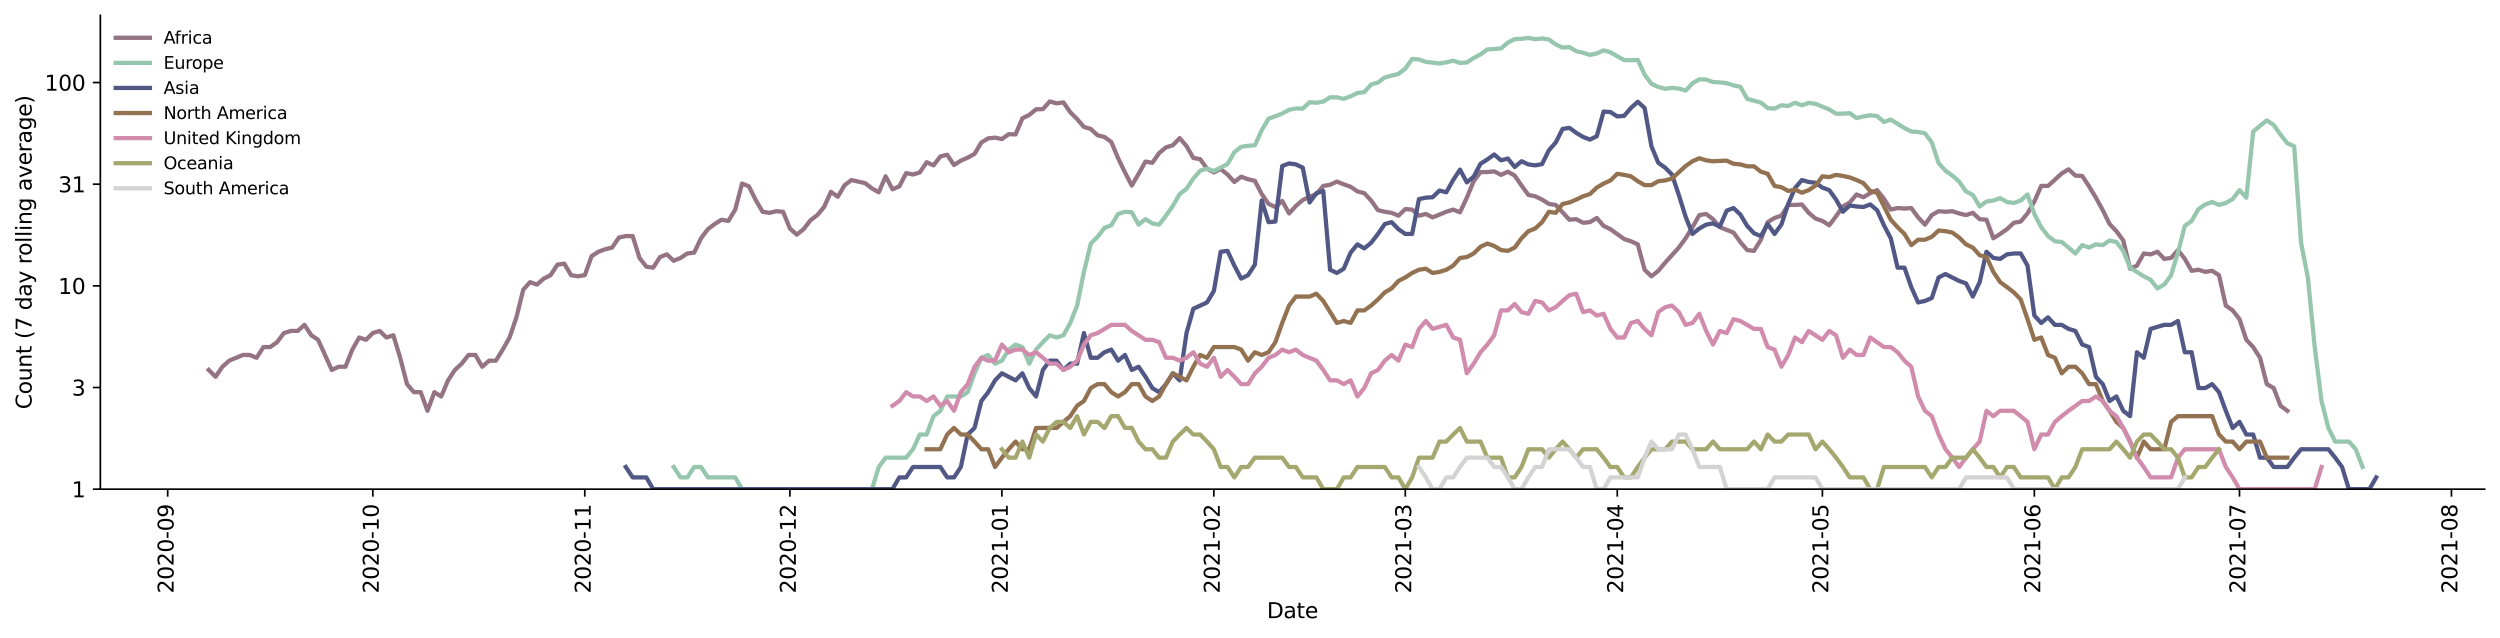 <?xml version="1.0" encoding="utf-8" standalone="no"?>
<!DOCTYPE svg PUBLIC "-//W3C//DTD SVG 1.1//EN"
  "http://www.w3.org/Graphics/SVG/1.1/DTD/svg11.dtd">
<svg height="298.621pt" version="1.1" viewBox="0 0 1170.166 298.621" width="1170.166pt" xmlns="http://www.w3.org/2000/svg" xmlns:xlink="http://www.w3.org/1999/xlink">
 <defs>
  <style type="text/css">*{stroke-linecap:butt;stroke-linejoin:round;}</style>
 </defs>
 <g id="figure_1">
  <g id="patch_1">
   <path d="M 0 298.621 
L 1170.166 298.621 
L 1170.166 0 
L 0 0 
z
" style="fill:#ffffff;"/>
  </g>
  <g id="axes_1">
   <g id="patch_2">
    <path d="M 46.966 228.96 
L 1162.966 228.96 
L 1162.966 7.2 
L 46.966 7.2 
z
" style="fill:#ffffff;"/>
   </g>
   <g id="matplotlib.axis_1">
    <g id="xtick_1">
     <g id="line2d_1">
      <defs>
       <path d="M 0 0 
L 0 3.5 
" id="m44567c8f56" style="stroke:#000000;stroke-width:0.8;"/>
      </defs>
      <g>
       <use style="stroke:#000000;stroke-width:0.8;" x="78.49" xlink:href="#m44567c8f56" y="228.96"/>
      </g>
     </g>
     <g id="text_1">
      <!-- 2020-09 -->
      <g transform="translate(81.25 277.743)rotate(-90)scale(0.1 -0.1)">
       <defs>
        <path d="M 1228 531 
L 3431 531 
L 3431 0 
L 469 0 
L 469 531 
Q 828 903 1448 1529 
Q 2069 2156 2228 2338 
Q 2531 2678 2651 2914 
Q 2772 3150 2772 3378 
Q 2772 3750 2511 3984 
Q 2250 4219 1831 4219 
Q 1534 4219 1204 4116 
Q 875 4013 500 3803 
L 500 4441 
Q 881 4594 1212 4672 
Q 1544 4750 1819 4750 
Q 2544 4750 2975 4387 
Q 3406 4025 3406 3419 
Q 3406 3131 3298 2873 
Q 3191 2616 2906 2266 
Q 2828 2175 2409 1742 
Q 1991 1309 1228 531 
z
" id="DejaVuSans-32" transform="scale(0.016)"/>
        <path d="M 2034 4250 
Q 1547 4250 1301 3770 
Q 1056 3291 1056 2328 
Q 1056 1369 1301 889 
Q 1547 409 2034 409 
Q 2525 409 2770 889 
Q 3016 1369 3016 2328 
Q 3016 3291 2770 3770 
Q 2525 4250 2034 4250 
z
M 2034 4750 
Q 2819 4750 3233 4129 
Q 3647 3509 3647 2328 
Q 3647 1150 3233 529 
Q 2819 -91 2034 -91 
Q 1250 -91 836 529 
Q 422 1150 422 2328 
Q 422 3509 836 4129 
Q 1250 4750 2034 4750 
z
" id="DejaVuSans-30" transform="scale(0.016)"/>
        <path d="M 313 2009 
L 1997 2009 
L 1997 1497 
L 313 1497 
L 313 2009 
z
" id="DejaVuSans-2d" transform="scale(0.016)"/>
        <path d="M 703 97 
L 703 672 
Q 941 559 1184 500 
Q 1428 441 1663 441 
Q 2288 441 2617 861 
Q 2947 1281 2994 2138 
Q 2813 1869 2534 1725 
Q 2256 1581 1919 1581 
Q 1219 1581 811 2004 
Q 403 2428 403 3163 
Q 403 3881 828 4315 
Q 1253 4750 1959 4750 
Q 2769 4750 3195 4129 
Q 3622 3509 3622 2328 
Q 3622 1225 3098 567 
Q 2575 -91 1691 -91 
Q 1453 -91 1209 -44 
Q 966 3 703 97 
z
M 1959 2075 
Q 2384 2075 2632 2365 
Q 2881 2656 2881 3163 
Q 2881 3666 2632 3958 
Q 2384 4250 1959 4250 
Q 1534 4250 1286 3958 
Q 1038 3666 1038 3163 
Q 1038 2656 1286 2365 
Q 1534 2075 1959 2075 
z
" id="DejaVuSans-39" transform="scale(0.016)"/>
       </defs>
       <use xlink:href="#DejaVuSans-32"/>
       <use x="63.623" xlink:href="#DejaVuSans-30"/>
       <use x="127.246" xlink:href="#DejaVuSans-32"/>
       <use x="190.869" xlink:href="#DejaVuSans-30"/>
       <use x="254.492" xlink:href="#DejaVuSans-2d"/>
       <use x="290.576" xlink:href="#DejaVuSans-30"/>
       <use x="354.199" xlink:href="#DejaVuSans-39"/>
      </g>
     </g>
    </g>
    <g id="xtick_2">
     <g id="line2d_2">
      <g>
       <use style="stroke:#000000;stroke-width:0.8;" x="174.504" xlink:href="#m44567c8f56" y="228.96"/>
      </g>
     </g>
     <g id="text_2">
      <!-- 2020-10 -->
      <g transform="translate(177.263 277.743)rotate(-90)scale(0.1 -0.1)">
       <defs>
        <path d="M 794 531 
L 1825 531 
L 1825 4091 
L 703 3866 
L 703 4441 
L 1819 4666 
L 2450 4666 
L 2450 531 
L 3481 531 
L 3481 0 
L 794 0 
L 794 531 
z
" id="DejaVuSans-31" transform="scale(0.016)"/>
       </defs>
       <use xlink:href="#DejaVuSans-32"/>
       <use x="63.623" xlink:href="#DejaVuSans-30"/>
       <use x="127.246" xlink:href="#DejaVuSans-32"/>
       <use x="190.869" xlink:href="#DejaVuSans-30"/>
       <use x="254.492" xlink:href="#DejaVuSans-2d"/>
       <use x="290.576" xlink:href="#DejaVuSans-31"/>
       <use x="354.199" xlink:href="#DejaVuSans-30"/>
      </g>
     </g>
    </g>
    <g id="xtick_3">
     <g id="line2d_3">
      <g>
       <use style="stroke:#000000;stroke-width:0.8;" x="273.718" xlink:href="#m44567c8f56" y="228.96"/>
      </g>
     </g>
     <g id="text_3">
      <!-- 2020-11 -->
      <g transform="translate(276.478 277.743)rotate(-90)scale(0.1 -0.1)">
       <use xlink:href="#DejaVuSans-32"/>
       <use x="63.623" xlink:href="#DejaVuSans-30"/>
       <use x="127.246" xlink:href="#DejaVuSans-32"/>
       <use x="190.869" xlink:href="#DejaVuSans-30"/>
       <use x="254.492" xlink:href="#DejaVuSans-2d"/>
       <use x="290.576" xlink:href="#DejaVuSans-31"/>
       <use x="354.199" xlink:href="#DejaVuSans-31"/>
      </g>
     </g>
    </g>
    <g id="xtick_4">
     <g id="line2d_4">
      <g>
       <use style="stroke:#000000;stroke-width:0.8;" x="369.732" xlink:href="#m44567c8f56" y="228.96"/>
      </g>
     </g>
     <g id="text_4">
      <!-- 2020-12 -->
      <g transform="translate(372.491 277.743)rotate(-90)scale(0.1 -0.1)">
       <use xlink:href="#DejaVuSans-32"/>
       <use x="63.623" xlink:href="#DejaVuSans-30"/>
       <use x="127.246" xlink:href="#DejaVuSans-32"/>
       <use x="190.869" xlink:href="#DejaVuSans-30"/>
       <use x="254.492" xlink:href="#DejaVuSans-2d"/>
       <use x="290.576" xlink:href="#DejaVuSans-31"/>
       <use x="354.199" xlink:href="#DejaVuSans-32"/>
      </g>
     </g>
    </g>
    <g id="xtick_5">
     <g id="line2d_5">
      <g>
       <use style="stroke:#000000;stroke-width:0.8;" x="468.946" xlink:href="#m44567c8f56" y="228.96"/>
      </g>
     </g>
     <g id="text_5">
      <!-- 2021-01 -->
      <g transform="translate(471.705 277.743)rotate(-90)scale(0.1 -0.1)">
       <use xlink:href="#DejaVuSans-32"/>
       <use x="63.623" xlink:href="#DejaVuSans-30"/>
       <use x="127.246" xlink:href="#DejaVuSans-32"/>
       <use x="190.869" xlink:href="#DejaVuSans-31"/>
       <use x="254.492" xlink:href="#DejaVuSans-2d"/>
       <use x="290.576" xlink:href="#DejaVuSans-30"/>
       <use x="354.199" xlink:href="#DejaVuSans-31"/>
      </g>
     </g>
    </g>
    <g id="xtick_6">
     <g id="line2d_6">
      <g>
       <use style="stroke:#000000;stroke-width:0.8;" x="568.16" xlink:href="#m44567c8f56" y="228.96"/>
      </g>
     </g>
     <g id="text_6">
      <!-- 2021-02 -->
      <g transform="translate(570.92 277.743)rotate(-90)scale(0.1 -0.1)">
       <use xlink:href="#DejaVuSans-32"/>
       <use x="63.623" xlink:href="#DejaVuSans-30"/>
       <use x="127.246" xlink:href="#DejaVuSans-32"/>
       <use x="190.869" xlink:href="#DejaVuSans-31"/>
       <use x="254.492" xlink:href="#DejaVuSans-2d"/>
       <use x="290.576" xlink:href="#DejaVuSans-30"/>
       <use x="354.199" xlink:href="#DejaVuSans-32"/>
      </g>
     </g>
    </g>
    <g id="xtick_7">
     <g id="line2d_7">
      <g>
       <use style="stroke:#000000;stroke-width:0.8;" x="657.773" xlink:href="#m44567c8f56" y="228.96"/>
      </g>
     </g>
     <g id="text_7">
      <!-- 2021-03 -->
      <g transform="translate(660.533 277.743)rotate(-90)scale(0.1 -0.1)">
       <defs>
        <path d="M 2597 2516 
Q 3050 2419 3304 2112 
Q 3559 1806 3559 1356 
Q 3559 666 3084 287 
Q 2609 -91 1734 -91 
Q 1441 -91 1130 -33 
Q 819 25 488 141 
L 488 750 
Q 750 597 1062 519 
Q 1375 441 1716 441 
Q 2309 441 2620 675 
Q 2931 909 2931 1356 
Q 2931 1769 2642 2001 
Q 2353 2234 1838 2234 
L 1294 2234 
L 1294 2753 
L 1863 2753 
Q 2328 2753 2575 2939 
Q 2822 3125 2822 3475 
Q 2822 3834 2567 4026 
Q 2313 4219 1838 4219 
Q 1578 4219 1281 4162 
Q 984 4106 628 3988 
L 628 4550 
Q 988 4650 1302 4700 
Q 1616 4750 1894 4750 
Q 2613 4750 3031 4423 
Q 3450 4097 3450 3541 
Q 3450 3153 3228 2886 
Q 3006 2619 2597 2516 
z
" id="DejaVuSans-33" transform="scale(0.016)"/>
       </defs>
       <use xlink:href="#DejaVuSans-32"/>
       <use x="63.623" xlink:href="#DejaVuSans-30"/>
       <use x="127.246" xlink:href="#DejaVuSans-32"/>
       <use x="190.869" xlink:href="#DejaVuSans-31"/>
       <use x="254.492" xlink:href="#DejaVuSans-2d"/>
       <use x="290.576" xlink:href="#DejaVuSans-30"/>
       <use x="354.199" xlink:href="#DejaVuSans-33"/>
      </g>
     </g>
    </g>
    <g id="xtick_8">
     <g id="line2d_8">
      <g>
       <use style="stroke:#000000;stroke-width:0.8;" x="756.987" xlink:href="#m44567c8f56" y="228.96"/>
      </g>
     </g>
     <g id="text_8">
      <!-- 2021-04 -->
      <g transform="translate(759.747 277.743)rotate(-90)scale(0.1 -0.1)">
       <defs>
        <path d="M 2419 4116 
L 825 1625 
L 2419 1625 
L 2419 4116 
z
M 2253 4666 
L 3047 4666 
L 3047 1625 
L 3713 1625 
L 3713 1100 
L 3047 1100 
L 3047 0 
L 2419 0 
L 2419 1100 
L 313 1100 
L 313 1709 
L 2253 4666 
z
" id="DejaVuSans-34" transform="scale(0.016)"/>
       </defs>
       <use xlink:href="#DejaVuSans-32"/>
       <use x="63.623" xlink:href="#DejaVuSans-30"/>
       <use x="127.246" xlink:href="#DejaVuSans-32"/>
       <use x="190.869" xlink:href="#DejaVuSans-31"/>
       <use x="254.492" xlink:href="#DejaVuSans-2d"/>
       <use x="290.576" xlink:href="#DejaVuSans-30"/>
       <use x="354.199" xlink:href="#DejaVuSans-34"/>
      </g>
     </g>
    </g>
    <g id="xtick_9">
     <g id="line2d_9">
      <g>
       <use style="stroke:#000000;stroke-width:0.8;" x="853.001" xlink:href="#m44567c8f56" y="228.96"/>
      </g>
     </g>
     <g id="text_9">
      <!-- 2021-05 -->
      <g transform="translate(855.761 277.743)rotate(-90)scale(0.1 -0.1)">
       <defs>
        <path d="M 691 4666 
L 3169 4666 
L 3169 4134 
L 1269 4134 
L 1269 2991 
Q 1406 3038 1543 3061 
Q 1681 3084 1819 3084 
Q 2600 3084 3056 2656 
Q 3513 2228 3513 1497 
Q 3513 744 3044 326 
Q 2575 -91 1722 -91 
Q 1428 -91 1123 -41 
Q 819 9 494 109 
L 494 744 
Q 775 591 1075 516 
Q 1375 441 1709 441 
Q 2250 441 2565 725 
Q 2881 1009 2881 1497 
Q 2881 1984 2565 2268 
Q 2250 2553 1709 2553 
Q 1456 2553 1204 2497 
Q 953 2441 691 2322 
L 691 4666 
z
" id="DejaVuSans-35" transform="scale(0.016)"/>
       </defs>
       <use xlink:href="#DejaVuSans-32"/>
       <use x="63.623" xlink:href="#DejaVuSans-30"/>
       <use x="127.246" xlink:href="#DejaVuSans-32"/>
       <use x="190.869" xlink:href="#DejaVuSans-31"/>
       <use x="254.492" xlink:href="#DejaVuSans-2d"/>
       <use x="290.576" xlink:href="#DejaVuSans-30"/>
       <use x="354.199" xlink:href="#DejaVuSans-35"/>
      </g>
     </g>
    </g>
    <g id="xtick_10">
     <g id="line2d_10">
      <g>
       <use style="stroke:#000000;stroke-width:0.8;" x="952.215" xlink:href="#m44567c8f56" y="228.96"/>
      </g>
     </g>
     <g id="text_10">
      <!-- 2021-06 -->
      <g transform="translate(954.975 277.743)rotate(-90)scale(0.1 -0.1)">
       <defs>
        <path d="M 2113 2584 
Q 1688 2584 1439 2293 
Q 1191 2003 1191 1497 
Q 1191 994 1439 701 
Q 1688 409 2113 409 
Q 2538 409 2786 701 
Q 3034 994 3034 1497 
Q 3034 2003 2786 2293 
Q 2538 2584 2113 2584 
z
M 3366 4563 
L 3366 3988 
Q 3128 4100 2886 4159 
Q 2644 4219 2406 4219 
Q 1781 4219 1451 3797 
Q 1122 3375 1075 2522 
Q 1259 2794 1537 2939 
Q 1816 3084 2150 3084 
Q 2853 3084 3261 2657 
Q 3669 2231 3669 1497 
Q 3669 778 3244 343 
Q 2819 -91 2113 -91 
Q 1303 -91 875 529 
Q 447 1150 447 2328 
Q 447 3434 972 4092 
Q 1497 4750 2381 4750 
Q 2619 4750 2861 4703 
Q 3103 4656 3366 4563 
z
" id="DejaVuSans-36" transform="scale(0.016)"/>
       </defs>
       <use xlink:href="#DejaVuSans-32"/>
       <use x="63.623" xlink:href="#DejaVuSans-30"/>
       <use x="127.246" xlink:href="#DejaVuSans-32"/>
       <use x="190.869" xlink:href="#DejaVuSans-31"/>
       <use x="254.492" xlink:href="#DejaVuSans-2d"/>
       <use x="290.576" xlink:href="#DejaVuSans-30"/>
       <use x="354.199" xlink:href="#DejaVuSans-36"/>
      </g>
     </g>
    </g>
    <g id="xtick_11">
     <g id="line2d_11">
      <g>
       <use style="stroke:#000000;stroke-width:0.8;" x="1048.229" xlink:href="#m44567c8f56" y="228.96"/>
      </g>
     </g>
     <g id="text_11">
      <!-- 2021-07 -->
      <g transform="translate(1050.989 277.743)rotate(-90)scale(0.1 -0.1)">
       <defs>
        <path d="M 525 4666 
L 3525 4666 
L 3525 4397 
L 1831 0 
L 1172 0 
L 2766 4134 
L 525 4134 
L 525 4666 
z
" id="DejaVuSans-37" transform="scale(0.016)"/>
       </defs>
       <use xlink:href="#DejaVuSans-32"/>
       <use x="63.623" xlink:href="#DejaVuSans-30"/>
       <use x="127.246" xlink:href="#DejaVuSans-32"/>
       <use x="190.869" xlink:href="#DejaVuSans-31"/>
       <use x="254.492" xlink:href="#DejaVuSans-2d"/>
       <use x="290.576" xlink:href="#DejaVuSans-30"/>
       <use x="354.199" xlink:href="#DejaVuSans-37"/>
      </g>
     </g>
    </g>
    <g id="xtick_12">
     <g id="line2d_12">
      <g>
       <use style="stroke:#000000;stroke-width:0.8;" x="1147.443" xlink:href="#m44567c8f56" y="228.96"/>
      </g>
     </g>
     <g id="text_12">
      <!-- 2021-08 -->
      <g transform="translate(1150.203 277.743)rotate(-90)scale(0.1 -0.1)">
       <defs>
        <path d="M 2034 2216 
Q 1584 2216 1326 1975 
Q 1069 1734 1069 1313 
Q 1069 891 1326 650 
Q 1584 409 2034 409 
Q 2484 409 2743 651 
Q 3003 894 3003 1313 
Q 3003 1734 2745 1975 
Q 2488 2216 2034 2216 
z
M 1403 2484 
Q 997 2584 770 2862 
Q 544 3141 544 3541 
Q 544 4100 942 4425 
Q 1341 4750 2034 4750 
Q 2731 4750 3128 4425 
Q 3525 4100 3525 3541 
Q 3525 3141 3298 2862 
Q 3072 2584 2669 2484 
Q 3125 2378 3379 2068 
Q 3634 1759 3634 1313 
Q 3634 634 3220 271 
Q 2806 -91 2034 -91 
Q 1263 -91 848 271 
Q 434 634 434 1313 
Q 434 1759 690 2068 
Q 947 2378 1403 2484 
z
M 1172 3481 
Q 1172 3119 1398 2916 
Q 1625 2713 2034 2713 
Q 2441 2713 2670 2916 
Q 2900 3119 2900 3481 
Q 2900 3844 2670 4047 
Q 2441 4250 2034 4250 
Q 1625 4250 1398 4047 
Q 1172 3844 1172 3481 
z
" id="DejaVuSans-38" transform="scale(0.016)"/>
       </defs>
       <use xlink:href="#DejaVuSans-32"/>
       <use x="63.623" xlink:href="#DejaVuSans-30"/>
       <use x="127.246" xlink:href="#DejaVuSans-32"/>
       <use x="190.869" xlink:href="#DejaVuSans-31"/>
       <use x="254.492" xlink:href="#DejaVuSans-2d"/>
       <use x="290.576" xlink:href="#DejaVuSans-30"/>
       <use x="354.199" xlink:href="#DejaVuSans-38"/>
      </g>
     </g>
    </g>
    <g id="text_13">
     <!-- Date -->
     <g transform="translate(593.015 289.341)scale(0.1 -0.1)">
      <defs>
       <path d="M 1259 4147 
L 1259 519 
L 2022 519 
Q 2988 519 3436 956 
Q 3884 1394 3884 2338 
Q 3884 3275 3436 3711 
Q 2988 4147 2022 4147 
L 1259 4147 
z
M 628 4666 
L 1925 4666 
Q 3281 4666 3915 4102 
Q 4550 3538 4550 2338 
Q 4550 1131 3912 565 
Q 3275 0 1925 0 
L 628 0 
L 628 4666 
z
" id="DejaVuSans-44" transform="scale(0.016)"/>
       <path d="M 2194 1759 
Q 1497 1759 1228 1600 
Q 959 1441 959 1056 
Q 959 750 1161 570 
Q 1363 391 1709 391 
Q 2188 391 2477 730 
Q 2766 1069 2766 1631 
L 2766 1759 
L 2194 1759 
z
M 3341 1997 
L 3341 0 
L 2766 0 
L 2766 531 
Q 2569 213 2275 61 
Q 1981 -91 1556 -91 
Q 1019 -91 701 211 
Q 384 513 384 1019 
Q 384 1609 779 1909 
Q 1175 2209 1959 2209 
L 2766 2209 
L 2766 2266 
Q 2766 2663 2505 2880 
Q 2244 3097 1772 3097 
Q 1472 3097 1187 3025 
Q 903 2953 641 2809 
L 641 3341 
Q 956 3463 1253 3523 
Q 1550 3584 1831 3584 
Q 2591 3584 2966 3190 
Q 3341 2797 3341 1997 
z
" id="DejaVuSans-61" transform="scale(0.016)"/>
       <path d="M 1172 4494 
L 1172 3500 
L 2356 3500 
L 2356 3053 
L 1172 3053 
L 1172 1153 
Q 1172 725 1289 603 
Q 1406 481 1766 481 
L 2356 481 
L 2356 0 
L 1766 0 
Q 1100 0 847 248 
Q 594 497 594 1153 
L 594 3053 
L 172 3053 
L 172 3500 
L 594 3500 
L 594 4494 
L 1172 4494 
z
" id="DejaVuSans-74" transform="scale(0.016)"/>
       <path d="M 3597 1894 
L 3597 1613 
L 953 1613 
Q 991 1019 1311 708 
Q 1631 397 2203 397 
Q 2534 397 2845 478 
Q 3156 559 3463 722 
L 3463 178 
Q 3153 47 2828 -22 
Q 2503 -91 2169 -91 
Q 1331 -91 842 396 
Q 353 884 353 1716 
Q 353 2575 817 3079 
Q 1281 3584 2069 3584 
Q 2775 3584 3186 3129 
Q 3597 2675 3597 1894 
z
M 3022 2063 
Q 3016 2534 2758 2815 
Q 2500 3097 2075 3097 
Q 1594 3097 1305 2825 
Q 1016 2553 972 2059 
L 3022 2063 
z
" id="DejaVuSans-65" transform="scale(0.016)"/>
      </defs>
      <use xlink:href="#DejaVuSans-44"/>
      <use x="77.002" xlink:href="#DejaVuSans-61"/>
      <use x="138.281" xlink:href="#DejaVuSans-74"/>
      <use x="177.49" xlink:href="#DejaVuSans-65"/>
     </g>
    </g>
   </g>
   <g id="matplotlib.axis_2">
    <g id="ytick_1">
     <g id="line2d_13">
      <defs>
       <path d="M 0 0 
L -3.5 0 
" id="m81fa4676aa" style="stroke:#000000;stroke-width:0.8;"/>
      </defs>
      <g>
       <use style="stroke:#000000;stroke-width:0.8;" x="46.966" xlink:href="#m81fa4676aa" y="228.96"/>
      </g>
     </g>
     <g id="text_14">
      <!-- 1 -->
      <g transform="translate(33.603 232.759)scale(0.1 -0.1)">
       <use xlink:href="#DejaVuSans-31"/>
      </g>
     </g>
    </g>
    <g id="ytick_2">
     <g id="line2d_14">
      <g>
       <use style="stroke:#000000;stroke-width:0.8;" x="46.966" xlink:href="#m81fa4676aa" y="181.379"/>
      </g>
     </g>
     <g id="text_15">
      <!-- 3 -->
      <g transform="translate(33.603 185.178)scale(0.1 -0.1)">
       <use xlink:href="#DejaVuSans-33"/>
      </g>
     </g>
    </g>
    <g id="ytick_3">
     <g id="line2d_15">
      <g>
       <use style="stroke:#000000;stroke-width:0.8;" x="46.966" xlink:href="#m81fa4676aa" y="133.797"/>
      </g>
     </g>
     <g id="text_16">
      <!-- 10 -->
      <g transform="translate(27.241 137.597)scale(0.1 -0.1)">
       <use xlink:href="#DejaVuSans-31"/>
       <use x="63.623" xlink:href="#DejaVuSans-30"/>
      </g>
     </g>
    </g>
    <g id="ytick_4">
     <g id="line2d_16">
      <g>
       <use style="stroke:#000000;stroke-width:0.8;" x="46.966" xlink:href="#m81fa4676aa" y="86.216"/>
      </g>
     </g>
     <g id="text_17">
      <!-- 31 -->
      <g transform="translate(27.241 90.015)scale(0.1 -0.1)">
       <use xlink:href="#DejaVuSans-33"/>
       <use x="63.623" xlink:href="#DejaVuSans-31"/>
      </g>
     </g>
    </g>
    <g id="ytick_5">
     <g id="line2d_17">
      <g>
       <use style="stroke:#000000;stroke-width:0.8;" x="46.966" xlink:href="#m81fa4676aa" y="38.635"/>
      </g>
     </g>
     <g id="text_18">
      <!-- 100 -->
      <g transform="translate(20.878 42.434)scale(0.1 -0.1)">
       <use xlink:href="#DejaVuSans-31"/>
       <use x="63.623" xlink:href="#DejaVuSans-30"/>
       <use x="127.246" xlink:href="#DejaVuSans-30"/>
      </g>
     </g>
    </g>
    <g id="text_19">
     <!-- Count (7 day rolling average) -->
     <g transform="translate(14.798 191.548)rotate(-90)scale(0.1 -0.1)">
      <defs>
       <path d="M 4122 4306 
L 4122 3641 
Q 3803 3938 3442 4084 
Q 3081 4231 2675 4231 
Q 1875 4231 1450 3742 
Q 1025 3253 1025 2328 
Q 1025 1406 1450 917 
Q 1875 428 2675 428 
Q 3081 428 3442 575 
Q 3803 722 4122 1019 
L 4122 359 
Q 3791 134 3420 21 
Q 3050 -91 2638 -91 
Q 1578 -91 968 557 
Q 359 1206 359 2328 
Q 359 3453 968 4101 
Q 1578 4750 2638 4750 
Q 3056 4750 3426 4639 
Q 3797 4528 4122 4306 
z
" id="DejaVuSans-43" transform="scale(0.016)"/>
       <path d="M 1959 3097 
Q 1497 3097 1228 2736 
Q 959 2375 959 1747 
Q 959 1119 1226 758 
Q 1494 397 1959 397 
Q 2419 397 2687 759 
Q 2956 1122 2956 1747 
Q 2956 2369 2687 2733 
Q 2419 3097 1959 3097 
z
M 1959 3584 
Q 2709 3584 3137 3096 
Q 3566 2609 3566 1747 
Q 3566 888 3137 398 
Q 2709 -91 1959 -91 
Q 1206 -91 779 398 
Q 353 888 353 1747 
Q 353 2609 779 3096 
Q 1206 3584 1959 3584 
z
" id="DejaVuSans-6f" transform="scale(0.016)"/>
       <path d="M 544 1381 
L 544 3500 
L 1119 3500 
L 1119 1403 
Q 1119 906 1312 657 
Q 1506 409 1894 409 
Q 2359 409 2629 706 
Q 2900 1003 2900 1516 
L 2900 3500 
L 3475 3500 
L 3475 0 
L 2900 0 
L 2900 538 
Q 2691 219 2414 64 
Q 2138 -91 1772 -91 
Q 1169 -91 856 284 
Q 544 659 544 1381 
z
M 1991 3584 
L 1991 3584 
z
" id="DejaVuSans-75" transform="scale(0.016)"/>
       <path d="M 3513 2113 
L 3513 0 
L 2938 0 
L 2938 2094 
Q 2938 2591 2744 2837 
Q 2550 3084 2163 3084 
Q 1697 3084 1428 2787 
Q 1159 2491 1159 1978 
L 1159 0 
L 581 0 
L 581 3500 
L 1159 3500 
L 1159 2956 
Q 1366 3272 1645 3428 
Q 1925 3584 2291 3584 
Q 2894 3584 3203 3211 
Q 3513 2838 3513 2113 
z
" id="DejaVuSans-6e" transform="scale(0.016)"/>
       <path id="DejaVuSans-20" transform="scale(0.016)"/>
       <path d="M 1984 4856 
Q 1566 4138 1362 3434 
Q 1159 2731 1159 2009 
Q 1159 1288 1364 580 
Q 1569 -128 1984 -844 
L 1484 -844 
Q 1016 -109 783 600 
Q 550 1309 550 2009 
Q 550 2706 781 3412 
Q 1013 4119 1484 4856 
L 1984 4856 
z
" id="DejaVuSans-28" transform="scale(0.016)"/>
       <path d="M 2906 2969 
L 2906 4863 
L 3481 4863 
L 3481 0 
L 2906 0 
L 2906 525 
Q 2725 213 2448 61 
Q 2172 -91 1784 -91 
Q 1150 -91 751 415 
Q 353 922 353 1747 
Q 353 2572 751 3078 
Q 1150 3584 1784 3584 
Q 2172 3584 2448 3432 
Q 2725 3281 2906 2969 
z
M 947 1747 
Q 947 1113 1208 752 
Q 1469 391 1925 391 
Q 2381 391 2643 752 
Q 2906 1113 2906 1747 
Q 2906 2381 2643 2742 
Q 2381 3103 1925 3103 
Q 1469 3103 1208 2742 
Q 947 2381 947 1747 
z
" id="DejaVuSans-64" transform="scale(0.016)"/>
       <path d="M 2059 -325 
Q 1816 -950 1584 -1140 
Q 1353 -1331 966 -1331 
L 506 -1331 
L 506 -850 
L 844 -850 
Q 1081 -850 1212 -737 
Q 1344 -625 1503 -206 
L 1606 56 
L 191 3500 
L 800 3500 
L 1894 763 
L 2988 3500 
L 3597 3500 
L 2059 -325 
z
" id="DejaVuSans-79" transform="scale(0.016)"/>
       <path d="M 2631 2963 
Q 2534 3019 2420 3045 
Q 2306 3072 2169 3072 
Q 1681 3072 1420 2755 
Q 1159 2438 1159 1844 
L 1159 0 
L 581 0 
L 581 3500 
L 1159 3500 
L 1159 2956 
Q 1341 3275 1631 3429 
Q 1922 3584 2338 3584 
Q 2397 3584 2469 3576 
Q 2541 3569 2628 3553 
L 2631 2963 
z
" id="DejaVuSans-72" transform="scale(0.016)"/>
       <path d="M 603 4863 
L 1178 4863 
L 1178 0 
L 603 0 
L 603 4863 
z
" id="DejaVuSans-6c" transform="scale(0.016)"/>
       <path d="M 603 3500 
L 1178 3500 
L 1178 0 
L 603 0 
L 603 3500 
z
M 603 4863 
L 1178 4863 
L 1178 4134 
L 603 4134 
L 603 4863 
z
" id="DejaVuSans-69" transform="scale(0.016)"/>
       <path d="M 2906 1791 
Q 2906 2416 2648 2759 
Q 2391 3103 1925 3103 
Q 1463 3103 1205 2759 
Q 947 2416 947 1791 
Q 947 1169 1205 825 
Q 1463 481 1925 481 
Q 2391 481 2648 825 
Q 2906 1169 2906 1791 
z
M 3481 434 
Q 3481 -459 3084 -895 
Q 2688 -1331 1869 -1331 
Q 1566 -1331 1297 -1286 
Q 1028 -1241 775 -1147 
L 775 -588 
Q 1028 -725 1275 -790 
Q 1522 -856 1778 -856 
Q 2344 -856 2625 -561 
Q 2906 -266 2906 331 
L 2906 616 
Q 2728 306 2450 153 
Q 2172 0 1784 0 
Q 1141 0 747 490 
Q 353 981 353 1791 
Q 353 2603 747 3093 
Q 1141 3584 1784 3584 
Q 2172 3584 2450 3431 
Q 2728 3278 2906 2969 
L 2906 3500 
L 3481 3500 
L 3481 434 
z
" id="DejaVuSans-67" transform="scale(0.016)"/>
       <path d="M 191 3500 
L 800 3500 
L 1894 563 
L 2988 3500 
L 3597 3500 
L 2284 0 
L 1503 0 
L 191 3500 
z
" id="DejaVuSans-76" transform="scale(0.016)"/>
       <path d="M 513 4856 
L 1013 4856 
Q 1481 4119 1714 3412 
Q 1947 2706 1947 2009 
Q 1947 1309 1714 600 
Q 1481 -109 1013 -844 
L 513 -844 
Q 928 -128 1133 580 
Q 1338 1288 1338 2009 
Q 1338 2731 1133 3434 
Q 928 4138 513 4856 
z
" id="DejaVuSans-29" transform="scale(0.016)"/>
      </defs>
      <use xlink:href="#DejaVuSans-43"/>
      <use x="69.824" xlink:href="#DejaVuSans-6f"/>
      <use x="131.006" xlink:href="#DejaVuSans-75"/>
      <use x="194.385" xlink:href="#DejaVuSans-6e"/>
      <use x="257.764" xlink:href="#DejaVuSans-74"/>
      <use x="296.973" xlink:href="#DejaVuSans-20"/>
      <use x="328.76" xlink:href="#DejaVuSans-28"/>
      <use x="367.773" xlink:href="#DejaVuSans-37"/>
      <use x="431.396" xlink:href="#DejaVuSans-20"/>
      <use x="463.184" xlink:href="#DejaVuSans-64"/>
      <use x="526.66" xlink:href="#DejaVuSans-61"/>
      <use x="587.939" xlink:href="#DejaVuSans-79"/>
      <use x="647.119" xlink:href="#DejaVuSans-20"/>
      <use x="678.906" xlink:href="#DejaVuSans-72"/>
      <use x="717.77" xlink:href="#DejaVuSans-6f"/>
      <use x="778.951" xlink:href="#DejaVuSans-6c"/>
      <use x="806.734" xlink:href="#DejaVuSans-6c"/>
      <use x="834.518" xlink:href="#DejaVuSans-69"/>
      <use x="862.301" xlink:href="#DejaVuSans-6e"/>
      <use x="925.68" xlink:href="#DejaVuSans-67"/>
      <use x="989.156" xlink:href="#DejaVuSans-20"/>
      <use x="1020.943" xlink:href="#DejaVuSans-61"/>
      <use x="1082.223" xlink:href="#DejaVuSans-76"/>
      <use x="1141.402" xlink:href="#DejaVuSans-65"/>
      <use x="1202.926" xlink:href="#DejaVuSans-72"/>
      <use x="1244.039" xlink:href="#DejaVuSans-61"/>
      <use x="1305.318" xlink:href="#DejaVuSans-67"/>
      <use x="1368.795" xlink:href="#DejaVuSans-65"/>
      <use x="1430.318" xlink:href="#DejaVuSans-29"/>
     </g>
    </g>
   </g>
   <g id="line2d_18">
    <path clip-path="url(#p5a237a5368)" d="M 97.693 173.169 
L 100.893 176.35 
L 104.094 171.666 
L 107.294 168.815 
L 113.695 166.148 
L 116.896 166.148 
L 120.096 167.46 
L 123.297 162.444 
L 126.497 162.444 
L 129.697 160.148 
L 132.898 155.905 
L 136.098 154.909 
L 139.299 154.909 
L 142.499 152.058 
L 145.7 156.926 
L 148.9 159.045 
L 155.301 173.169 
L 158.502 171.666 
L 161.702 171.666 
L 164.903 163.642 
L 168.103 157.972 
L 171.303 159.045 
L 174.504 155.905 
L 177.704 154.909 
L 180.905 157.972 
L 184.105 156.926 
L 187.306 167.46 
L 190.506 179.796 
L 193.707 183.556 
L 196.907 183.556 
L 200.108 192.289 
L 203.308 183.556 
L 206.508 185.572 
L 209.709 178.037 
L 212.909 173.169 
L 216.11 170.216 
L 219.31 166.148 
L 222.511 166.148 
L 225.711 171.666 
L 228.912 168.815 
L 232.112 168.815 
L 235.313 163.642 
L 238.513 157.972 
L 241.714 148.538 
L 244.914 135.608 
L 248.114 132.063 
L 251.315 133.211 
L 254.515 130.399 
L 257.716 128.799 
L 260.916 123.873 
L 264.117 123.411 
L 267.317 128.799 
L 270.518 129.325 
L 273.718 128.799 
L 276.919 119.892 
L 280.119 117.835 
L 283.32 116.648 
L 286.52 115.876 
L 289.72 111.178 
L 292.921 110.501 
L 296.121 110.501 
L 299.322 120.744 
L 302.522 124.812 
L 305.723 125.29 
L 308.923 120.315 
L 312.124 119.057 
L 315.324 122.056 
L 318.525 120.744 
L 321.725 118.645 
L 324.925 118.238 
L 328.126 111.521 
L 331.326 107.271 
L 334.527 104.856 
L 337.727 102.854 
L 340.928 103.416 
L 344.128 98.111 
L 347.329 85.911 
L 350.529 87.229 
L 353.73 93.632 
L 356.93 99.119 
L 360.131 99.632 
L 363.331 98.864 
L 366.531 99.119 
L 369.732 106.961 
L 372.932 109.834 
L 376.133 107.271 
L 379.333 103.134 
L 382.534 100.678 
L 385.734 96.884 
L 388.935 89.794 
L 392.135 92.097 
L 395.336 86.659 
L 398.536 84.276 
L 404.937 85.726 
L 408.137 88.197 
L 411.338 89.999 
L 414.538 82.532 
L 417.739 88.591 
L 420.939 87.229 
L 424.14 81.023 
L 427.34 81.687 
L 430.541 80.695 
L 433.741 75.918 
L 436.942 77.399 
L 440.142 73.241 
L 443.342 72.431 
L 446.543 77.249 
L 449.743 75.196 
L 452.944 73.79 
L 456.144 72.032 
L 459.345 66.695 
L 462.545 64.762 
L 465.746 64.43 
L 468.946 65.097 
L 472.147 62.809 
L 475.347 62.915 
L 478.548 55.363 
L 481.748 53.8 
L 484.948 51.159 
L 488.149 51.079 
L 491.349 47.49 
L 494.55 48.377 
L 497.75 47.931 
L 500.951 52.541 
L 504.151 55.718 
L 507.352 59.452 
L 510.552 60.341 
L 513.753 63.343 
L 516.953 64.101 
L 520.153 66.463 
L 523.354 74.068 
L 526.554 80.695 
L 529.755 86.848 
L 532.955 81.353 
L 536.156 75.628 
L 539.356 76.21 
L 542.557 71.636 
L 545.757 68.969 
L 548.958 67.996 
L 552.158 64.651 
L 555.359 68.358 
L 558.559 73.929 
L 561.759 74.487 
L 564.96 78.936 
L 568.16 80.695 
L 571.361 79.092 
L 574.561 81.687 
L 577.762 85.176 
L 580.962 82.703 
L 584.163 83.921 
L 587.363 84.634 
L 590.564 90.825 
L 593.764 95.459 
L 596.964 96.884 
L 600.165 94.081 
L 603.365 99.891 
L 606.566 96.403 
L 609.766 93.632 
L 612.967 92.097 
L 616.167 90.825 
L 619.368 87.038 
L 622.568 86.471 
L 625.769 84.995 
L 628.969 86.283 
L 632.17 87.421 
L 635.37 89.591 
L 638.57 90.41 
L 641.771 93.856 
L 644.971 98.36 
L 648.172 99.119 
L 651.372 99.632 
L 654.573 100.944 
L 657.773 97.862 
L 660.974 98.111 
L 664.174 100.944 
L 667.375 100.152 
L 670.575 101.752 
L 676.976 99.119 
L 680.176 98.111 
L 683.377 99.374 
L 686.577 92.53 
L 689.778 84.814 
L 692.978 80.532 
L 696.179 80.532 
L 699.379 80.207 
L 702.58 81.854 
L 705.78 80.369 
L 708.981 82.192 
L 712.181 86.848 
L 715.381 91.245 
L 718.582 91.882 
L 721.782 93.409 
L 724.983 95.459 
L 728.183 95.928 
L 734.584 102.854 
L 737.785 102.576 
L 740.985 104.274 
L 744.186 103.986 
L 747.386 102.025 
L 750.587 105.745 
L 753.787 107.271 
L 760.188 111.867 
L 763.388 112.923 
L 766.589 114.373 
L 769.789 126.262 
L 772.99 129.325 
L 776.19 126.757 
L 779.391 122.954 
L 785.792 115.876 
L 788.992 111.521 
L 792.192 106.349 
L 795.393 100.678 
L 798.593 100.152 
L 801.794 102.576 
L 804.994 106.349 
L 811.395 108.854 
L 814.596 113.28 
L 817.796 117.04 
L 820.997 117.436 
L 824.197 112.216 
L 827.398 103.986 
L 830.598 102.025 
L 833.798 100.944 
L 836.999 95.928 
L 840.199 95.928 
L 843.4 95.693 
L 846.6 99.632 
L 849.801 102.299 
L 853.001 103.416 
L 856.202 105.447 
L 859.402 101.212 
L 862.603 96.643 
L 865.803 94.764 
L 869.003 91.034 
L 872.204 92.313 
L 875.404 90.41 
L 878.605 88.988 
L 881.805 92.967 
L 885.006 98.111 
L 888.206 97.37 
L 891.407 97.616 
L 894.607 97.37 
L 897.808 101.752 
L 901.008 105.151 
L 904.209 100.678 
L 907.409 98.864 
L 910.609 99.119 
L 913.81 98.864 
L 917.01 99.891 
L 920.211 100.678 
L 923.411 99.632 
L 926.612 102.576 
L 929.812 102.854 
L 933.013 111.521 
L 936.213 109.505 
L 939.414 107.271 
L 942.614 104.274 
L 945.814 103.7 
L 949.015 99.891 
L 952.215 94.307 
L 955.416 87.038 
L 958.616 87.038 
L 965.017 81.188 
L 968.218 79.25 
L 971.418 82.192 
L 974.619 82.361 
L 977.819 87.229 
L 981.02 92.53 
L 984.22 98.36 
L 987.42 104.856 
L 990.621 108.213 
L 993.821 112.568 
L 997.022 125.773 
L 1000.222 124.34 
L 1003.423 118.645 
L 1006.623 119.057 
L 1009.824 117.835 
L 1013.024 121.176 
L 1016.225 120.744 
L 1019.425 117.04 
L 1022.626 121.176 
L 1025.826 126.757 
L 1029.026 126.262 
L 1032.227 127.258 
L 1035.427 126.757 
L 1038.628 128.799 
L 1041.828 143.02 
L 1045.029 145.295 
L 1048.229 149.39 
L 1051.43 159.045 
L 1054.63 162.444 
L 1057.831 167.46 
L 1061.031 179.796 
L 1064.231 181.633 
L 1067.432 189.927 
L 1070.632 192.289 
L 1070.632 192.289 
" style="fill:none;stroke:#947383;stroke-linecap:square;stroke-width:2;"/>
   </g>
   <g id="line2d_19">
    <path clip-path="url(#p5a237a5368)" d="M 315.324 218.574 
L 318.525 223.441 
L 321.725 223.441 
L 324.925 218.574 
L 328.126 218.574 
L 331.326 223.441 
L 344.128 223.441 
L 347.329 228.96 
L 408.137 228.96 
L 411.338 218.574 
L 414.538 214.219 
L 424.14 214.219 
L 427.34 210.28 
L 430.541 203.376 
L 433.741 203.376 
L 436.942 194.795 
L 440.142 192.289 
L 443.342 185.572 
L 449.743 185.572 
L 452.944 183.556 
L 456.144 174.729 
L 459.345 167.46 
L 462.545 166.148 
L 465.746 170.216 
L 468.946 168.815 
L 472.147 163.642 
L 475.347 161.28 
L 478.548 162.444 
L 481.748 170.216 
L 484.948 163.642 
L 488.149 160.148 
L 491.349 156.926 
L 494.55 157.972 
L 497.75 156.926 
L 500.951 151.149 
L 504.151 143.02 
L 507.352 127.258 
L 510.552 114.005 
L 513.753 110.838 
L 516.953 106.654 
L 520.153 105.447 
L 523.354 100.152 
L 526.554 99.119 
L 529.755 99.374 
L 532.955 105.151 
L 536.156 102.576 
L 539.356 104.564 
L 542.557 105.151 
L 545.757 100.944 
L 548.958 96.403 
L 552.158 90.825 
L 555.359 88.393 
L 558.559 83.569 
L 561.759 79.886 
L 564.96 78.936 
L 568.16 80.046 
L 574.561 76.8 
L 577.762 71.244 
L 580.962 68.723 
L 584.163 68.237 
L 587.363 67.996 
L 590.564 60.945 
L 593.764 55.54 
L 596.964 54.4 
L 600.165 53.123 
L 603.365 51.399 
L 606.566 50.761 
L 609.766 50.84 
L 612.967 47.857 
L 616.167 48.079 
L 619.368 47.563 
L 622.568 45.56 
L 625.769 45.56 
L 628.969 46.265 
L 632.17 45.075 
L 635.37 43.517 
L 638.57 43.121 
L 641.771 39.53 
L 644.971 38.635 
L 648.172 36.227 
L 654.573 34.589 
L 657.773 32.096 
L 660.974 27.61 
L 664.174 27.837 
L 667.375 28.943 
L 673.775 29.697 
L 676.976 29.177 
L 680.176 28.386 
L 683.377 29.46 
L 686.577 29.224 
L 689.778 27.161 
L 692.978 25.452 
L 696.179 23.157 
L 702.58 22.672 
L 705.78 19.917 
L 708.981 18.298 
L 712.181 18.154 
L 715.381 17.76 
L 718.582 18.334 
L 721.782 18.01 
L 724.983 18.479 
L 728.183 20.79 
L 731.384 22.273 
L 734.584 22.035 
L 737.785 23.977 
L 740.985 24.687 
L 744.186 25.71 
L 747.386 25.025 
L 750.587 23.565 
L 753.787 24.477 
L 756.987 26.363 
L 760.188 28.111 
L 763.388 28.202 
L 766.589 28.065 
L 769.789 34.911 
L 772.99 39.23 
L 776.19 40.693 
L 779.391 41.571 
L 782.591 41.129 
L 785.792 41.444 
L 788.992 42.403 
L 792.192 38.991 
L 795.393 37.128 
L 798.593 37.242 
L 801.794 38.399 
L 804.994 38.576 
L 808.195 38.931 
L 811.395 39.955 
L 814.596 40.631 
L 817.796 46.265 
L 824.197 48.005 
L 827.398 50.603 
L 830.598 50.84 
L 833.798 49.284 
L 836.999 49.59 
L 840.199 48.079 
L 843.4 49.284 
L 846.6 48.153 
L 849.801 48.602 
L 856.202 51.239 
L 859.402 53.207 
L 862.603 53.207 
L 865.803 52.956 
L 869.003 55.274 
L 872.204 54.487 
L 875.404 53.97 
L 878.605 54.314 
L 881.805 57.079 
L 885.006 55.987 
L 891.407 59.944 
L 894.607 61.557 
L 897.808 61.763 
L 901.008 62.388 
L 904.209 66.695 
L 907.409 76.357 
L 910.609 79.886 
L 913.81 82.192 
L 917.01 84.995 
L 920.211 89.591 
L 923.411 91.245 
L 926.612 96.643 
L 929.812 94.307 
L 933.013 93.856 
L 936.213 92.748 
L 939.414 94.535 
L 942.614 94.994 
L 945.814 93.856 
L 949.015 91.034 
L 952.215 100.152 
L 955.416 106.349 
L 958.616 110.501 
L 961.817 112.923 
L 965.017 113.28 
L 968.218 115.876 
L 971.418 118.645 
L 974.619 114.744 
L 977.819 115.876 
L 981.02 114.373 
L 984.22 114.744 
L 987.42 112.568 
L 990.621 113.28 
L 993.821 117.436 
L 997.022 125.29 
L 1003.423 129.325 
L 1006.623 130.946 
L 1009.824 134.995 
L 1013.024 133.211 
L 1016.225 128.799 
L 1019.425 118.238 
L 1022.626 105.745 
L 1025.826 103.416 
L 1029.026 97.862 
L 1032.227 95.693 
L 1035.427 94.535 
L 1038.628 95.928 
L 1041.828 94.994 
L 1045.029 93.187 
L 1048.229 88.988 
L 1051.43 92.53 
L 1054.63 61.66 
L 1057.831 58.87 
L 1061.031 56.348 
L 1064.231 58.487 
L 1067.432 63.022 
L 1070.632 67.046 
L 1073.833 68.48 
L 1077.033 113.641 
L 1080.234 129.858 
L 1083.434 162.444 
L 1086.635 187.692 
L 1089.835 200.313 
L 1093.036 206.684 
L 1099.437 206.684 
L 1102.637 210.28 
L 1105.837 218.574 
L 1105.837 218.574 
" style="fill:none;stroke:#96c6ad;stroke-linecap:square;stroke-width:2;"/>
   </g>
   <g id="line2d_20">
    <path clip-path="url(#p5a237a5368)" d="M 292.921 218.574 
L 296.121 223.441 
L 302.522 223.441 
L 305.723 228.96 
L 417.739 228.96 
L 420.939 223.441 
L 424.14 223.441 
L 427.34 218.574 
L 440.142 218.574 
L 443.342 223.441 
L 446.543 223.441 
L 449.743 218.574 
L 452.944 203.376 
L 456.144 200.313 
L 459.345 187.692 
L 462.545 183.556 
L 465.746 178.037 
L 468.946 174.729 
L 475.347 178.037 
L 478.548 174.729 
L 481.748 181.633 
L 484.948 185.572 
L 488.149 173.169 
L 491.349 168.815 
L 494.55 168.815 
L 497.75 173.169 
L 500.951 170.216 
L 504.151 170.216 
L 507.352 155.905 
L 510.552 167.46 
L 513.753 167.46 
L 516.953 164.876 
L 520.153 163.642 
L 523.354 168.815 
L 526.554 166.148 
L 529.755 173.169 
L 532.955 171.666 
L 536.156 176.35 
L 539.356 181.633 
L 542.557 183.556 
L 545.757 179.796 
L 548.958 174.729 
L 552.158 178.037 
L 555.359 155.905 
L 558.559 144.523 
L 564.96 141.569 
L 568.16 136.229 
L 571.361 117.835 
L 574.561 117.436 
L 577.762 124.34 
L 580.962 130.399 
L 584.163 128.799 
L 587.363 123.873 
L 590.564 93.856 
L 593.764 103.986 
L 596.964 103.7 
L 600.165 77.702 
L 603.365 76.504 
L 606.566 76.949 
L 609.766 78.469 
L 612.967 94.764 
L 616.167 90.41 
L 619.368 89.389 
L 622.568 126.262 
L 625.769 127.765 
L 628.969 125.773 
L 632.17 118.238 
L 635.37 114.373 
L 638.57 116.26 
L 641.771 113.641 
L 644.971 109.505 
L 648.172 104.856 
L 651.372 103.986 
L 654.573 107.271 
L 657.773 109.505 
L 660.974 109.505 
L 664.174 93.187 
L 667.375 92.53 
L 670.575 92.313 
L 673.775 89.188 
L 676.976 89.999 
L 680.176 84.276 
L 683.377 79.408 
L 686.577 85.359 
L 689.778 82.703 
L 692.978 76.652 
L 696.179 74.628 
L 699.379 72.297 
L 702.58 75.054 
L 705.78 74.207 
L 708.981 78.16 
L 712.181 75.483 
L 715.381 76.949 
L 718.582 77.399 
L 721.782 76.8 
L 724.983 70.344 
L 728.183 66.695 
L 731.384 60.341 
L 734.584 59.845 
L 737.785 62.178 
L 740.985 64.101 
L 744.186 65.321 
L 747.386 63.774 
L 750.587 52.211 
L 753.787 52.458 
L 756.987 54.487 
L 760.188 54.228 
L 763.388 50.524 
L 766.589 47.636 
L 769.789 50.524 
L 772.99 68.48 
L 776.19 76.21 
L 779.391 78.469 
L 782.591 81.687 
L 785.792 91.245 
L 788.992 101.481 
L 792.192 109.505 
L 795.393 106.961 
L 798.593 105.151 
L 801.794 104.564 
L 804.994 106.046 
L 808.195 98.611 
L 811.395 97.37 
L 814.596 100.414 
L 817.796 105.745 
L 820.997 109.178 
L 824.197 110.501 
L 827.398 104.856 
L 830.598 109.505 
L 833.798 105.151 
L 836.999 95.459 
L 840.199 88.002 
L 843.4 84.276 
L 846.6 85.176 
L 849.801 85.542 
L 853.001 87.807 
L 856.202 88.988 
L 859.402 93.409 
L 862.603 99.119 
L 865.803 96.165 
L 869.003 96.643 
L 872.204 96.884 
L 875.404 95.693 
L 878.605 98.36 
L 881.805 105.447 
L 885.006 111.521 
L 888.206 125.29 
L 891.407 125.29 
L 894.607 134.392 
L 897.808 141.569 
L 901.008 140.863 
L 904.209 139.485 
L 907.409 129.858 
L 910.609 128.279 
L 917.01 131.501 
L 920.211 132.633 
L 923.411 138.813 
L 926.612 132.063 
L 929.812 117.835 
L 933.013 120.744 
L 936.213 121.176 
L 939.414 119.057 
L 942.614 118.645 
L 945.814 118.645 
L 949.015 124.34 
L 952.215 147.703 
L 955.416 151.149 
L 958.616 148.538 
L 961.817 152.058 
L 965.017 152.058 
L 968.218 153.937 
L 971.418 154.909 
L 974.619 161.28 
L 977.819 162.444 
L 981.02 176.35 
L 984.22 179.796 
L 987.42 187.692 
L 990.621 185.572 
L 993.821 192.289 
L 997.022 194.795 
L 1000.222 164.876 
L 1003.423 167.46 
L 1006.623 153.937 
L 1013.024 152.058 
L 1016.225 152.058 
L 1019.425 150.261 
L 1022.626 164.876 
L 1025.826 164.876 
L 1029.026 181.633 
L 1032.227 181.633 
L 1035.427 179.796 
L 1038.628 183.556 
L 1041.828 192.289 
L 1045.029 200.313 
L 1048.229 197.462 
L 1051.43 203.376 
L 1054.63 203.376 
L 1057.831 214.219 
L 1061.031 214.219 
L 1064.231 218.574 
L 1070.632 218.574 
L 1073.833 214.219 
L 1077.033 210.28 
L 1089.835 210.28 
L 1093.036 214.219 
L 1096.236 218.574 
L 1099.437 228.96 
L 1109.038 228.96 
L 1112.238 223.441 
L 1112.238 223.441 
" style="fill:none;stroke:#525886;stroke-linecap:square;stroke-width:2;"/>
   </g>
   <g id="line2d_21">
    <path clip-path="url(#p5a237a5368)" d="M 433.741 210.28 
L 440.142 210.28 
L 443.342 203.376 
L 446.543 200.313 
L 449.743 203.376 
L 452.944 203.376 
L 456.144 206.684 
L 459.345 210.28 
L 462.545 210.28 
L 465.746 218.574 
L 468.946 214.219 
L 472.147 210.28 
L 475.347 206.684 
L 478.548 210.28 
L 481.748 210.28 
L 484.948 200.313 
L 494.55 200.313 
L 497.75 197.462 
L 500.951 194.795 
L 504.151 189.927 
L 507.352 187.692 
L 510.552 181.633 
L 513.753 179.796 
L 516.953 179.796 
L 520.153 183.556 
L 523.354 185.572 
L 526.554 183.556 
L 529.755 179.796 
L 532.955 179.796 
L 536.156 185.572 
L 539.356 187.692 
L 542.557 185.572 
L 545.757 179.796 
L 548.958 174.729 
L 555.359 178.037 
L 558.559 171.666 
L 561.759 166.148 
L 564.96 167.46 
L 568.16 162.444 
L 577.762 162.444 
L 580.962 163.642 
L 584.163 168.815 
L 587.363 164.876 
L 590.564 166.148 
L 593.764 164.876 
L 596.964 160.148 
L 600.165 151.149 
L 603.365 143.02 
L 606.566 138.813 
L 612.967 138.813 
L 616.167 137.501 
L 619.368 140.863 
L 625.769 151.149 
L 628.969 150.261 
L 632.17 151.149 
L 635.37 145.295 
L 638.57 145.295 
L 641.771 143.02 
L 644.971 140.168 
L 648.172 136.86 
L 651.372 134.995 
L 654.573 131.501 
L 657.773 129.858 
L 660.974 127.765 
L 664.174 126.262 
L 667.375 125.773 
L 670.575 127.765 
L 673.775 127.258 
L 676.976 126.262 
L 680.176 124.34 
L 683.377 120.744 
L 686.577 120.315 
L 689.778 118.645 
L 692.978 115.495 
L 696.179 114.005 
L 699.379 115.118 
L 702.58 117.04 
L 705.78 117.436 
L 708.981 115.876 
L 712.181 111.521 
L 715.381 108.213 
L 718.582 106.961 
L 721.782 103.986 
L 724.983 99.119 
L 728.183 99.632 
L 731.384 95.459 
L 734.584 94.764 
L 737.785 93.409 
L 740.985 91.882 
L 744.186 90.825 
L 747.386 87.807 
L 750.587 85.911 
L 753.787 84.454 
L 756.987 81.353 
L 760.188 81.854 
L 763.388 82.532 
L 766.589 84.814 
L 769.789 86.659 
L 772.99 86.659 
L 776.19 84.814 
L 779.391 84.454 
L 782.591 83.569 
L 788.992 77.702 
L 792.192 75.483 
L 795.393 74.068 
L 798.593 75.054 
L 801.794 75.483 
L 808.195 75.196 
L 811.395 76.652 
L 814.596 76.949 
L 817.796 77.854 
L 820.997 77.854 
L 824.197 80.369 
L 827.398 81.353 
L 830.598 87.038 
L 833.798 87.614 
L 836.999 89.389 
L 840.199 88.789 
L 843.4 90.204 
L 846.6 88.988 
L 849.801 86.848 
L 853.001 82.532 
L 856.202 82.875 
L 859.402 81.854 
L 862.603 82.361 
L 865.803 83.047 
L 869.003 84.276 
L 872.204 85.726 
L 875.404 89.389 
L 878.605 90.204 
L 885.006 102.854 
L 888.206 106.349 
L 891.407 109.505 
L 894.607 114.744 
L 897.808 112.216 
L 901.008 112.216 
L 904.209 110.838 
L 907.409 107.897 
L 910.609 108.213 
L 913.81 108.854 
L 917.01 111.178 
L 920.211 114.373 
L 923.411 115.876 
L 926.612 119.472 
L 929.812 120.315 
L 933.013 127.258 
L 936.213 132.063 
L 939.414 134.392 
L 942.614 136.86 
L 945.814 140.168 
L 949.015 149.39 
L 952.215 159.045 
L 955.416 157.972 
L 958.616 166.148 
L 961.817 167.46 
L 965.017 174.729 
L 968.218 171.666 
L 971.418 171.666 
L 974.619 174.729 
L 977.819 179.796 
L 981.02 179.796 
L 984.22 187.692 
L 987.42 192.289 
L 990.621 197.462 
L 993.821 200.313 
L 997.022 206.684 
L 1000.222 214.219 
L 1003.423 206.684 
L 1006.623 210.28 
L 1013.024 210.28 
L 1016.225 197.462 
L 1019.425 194.795 
L 1035.427 194.795 
L 1038.628 203.376 
L 1041.828 206.684 
L 1045.029 206.684 
L 1048.229 210.28 
L 1051.43 206.684 
L 1057.831 206.684 
L 1061.031 214.219 
L 1070.632 214.219 
L 1070.632 214.219 
" style="fill:none;stroke:#937252;stroke-linecap:square;stroke-width:2;"/>
   </g>
   <g id="line2d_22">
    <path clip-path="url(#p5a237a5368)" d="M 417.739 189.927 
L 420.939 187.692 
L 424.14 183.556 
L 427.34 185.572 
L 430.541 185.572 
L 433.741 187.692 
L 436.942 185.572 
L 440.142 189.927 
L 443.342 187.692 
L 446.543 192.289 
L 449.743 183.556 
L 452.944 179.796 
L 456.144 171.666 
L 459.345 167.46 
L 462.545 168.815 
L 465.746 168.815 
L 468.946 161.28 
L 472.147 164.876 
L 475.347 163.642 
L 478.548 163.642 
L 481.748 166.148 
L 484.948 164.876 
L 488.149 167.46 
L 491.349 170.216 
L 494.55 170.216 
L 497.75 173.169 
L 500.951 171.666 
L 504.151 168.815 
L 507.352 161.28 
L 510.552 156.926 
L 513.753 155.905 
L 520.153 152.058 
L 526.554 152.058 
L 529.755 154.909 
L 536.156 159.045 
L 539.356 159.045 
L 542.557 160.148 
L 545.757 167.46 
L 548.958 167.46 
L 552.158 168.815 
L 555.359 167.46 
L 558.559 164.876 
L 561.759 170.216 
L 564.96 171.666 
L 568.16 167.46 
L 571.361 176.35 
L 574.561 173.169 
L 577.762 176.35 
L 580.962 179.796 
L 584.163 179.796 
L 587.363 174.729 
L 590.564 171.666 
L 593.764 167.46 
L 596.964 166.148 
L 600.165 163.642 
L 603.365 164.876 
L 606.566 163.642 
L 609.766 166.148 
L 616.167 168.815 
L 619.368 173.169 
L 622.568 178.037 
L 625.769 178.037 
L 628.969 179.796 
L 632.17 178.037 
L 635.37 185.572 
L 638.57 181.633 
L 641.771 174.729 
L 644.971 173.169 
L 648.172 168.815 
L 651.372 166.148 
L 654.573 168.815 
L 657.773 161.28 
L 660.974 162.444 
L 664.174 153.937 
L 667.375 150.261 
L 670.575 153.937 
L 676.976 152.058 
L 680.176 157.972 
L 683.377 159.045 
L 686.577 174.729 
L 689.778 170.216 
L 692.978 164.876 
L 696.179 161.28 
L 699.379 156.926 
L 702.58 145.295 
L 705.78 145.295 
L 708.981 142.288 
L 712.181 146.082 
L 715.381 146.885 
L 718.582 140.863 
L 721.782 141.569 
L 724.983 145.295 
L 728.183 143.764 
L 731.384 140.863 
L 734.584 138.152 
L 737.785 137.501 
L 740.985 146.082 
L 744.186 145.295 
L 747.386 147.703 
L 750.587 146.885 
L 753.787 153.937 
L 756.987 157.972 
L 760.188 157.972 
L 763.388 151.149 
L 766.589 150.261 
L 769.789 153.937 
L 772.99 156.926 
L 776.19 146.082 
L 779.391 143.764 
L 782.591 143.02 
L 785.792 146.082 
L 788.992 152.058 
L 792.192 151.149 
L 795.393 146.885 
L 798.593 154.909 
L 801.794 161.28 
L 804.994 154.909 
L 808.195 155.905 
L 811.395 149.39 
L 814.596 150.261 
L 820.997 153.937 
L 824.197 153.937 
L 827.398 162.444 
L 830.598 163.642 
L 833.798 171.666 
L 836.999 166.148 
L 840.199 157.972 
L 843.4 160.148 
L 846.6 154.909 
L 853.001 159.045 
L 856.202 154.909 
L 859.402 156.926 
L 862.603 167.46 
L 865.803 163.642 
L 869.003 166.148 
L 872.204 166.148 
L 875.404 157.972 
L 881.805 162.444 
L 885.006 162.444 
L 888.206 164.876 
L 891.407 168.815 
L 894.607 171.666 
L 897.808 185.572 
L 901.008 192.289 
L 904.209 194.795 
L 907.409 203.376 
L 910.609 210.28 
L 913.81 214.219 
L 917.01 218.574 
L 920.211 214.219 
L 923.411 210.28 
L 926.612 206.684 
L 929.812 192.289 
L 933.013 194.795 
L 936.213 192.289 
L 942.614 192.289 
L 945.814 194.795 
L 949.015 197.462 
L 952.215 210.28 
L 955.416 203.376 
L 958.616 203.376 
L 961.817 197.462 
L 965.017 194.795 
L 968.218 192.289 
L 974.619 187.692 
L 977.819 187.692 
L 981.02 185.572 
L 984.22 187.692 
L 987.42 192.289 
L 990.621 194.795 
L 993.821 200.313 
L 997.022 206.684 
L 1000.222 214.219 
L 1003.423 218.574 
L 1006.623 223.441 
L 1016.225 223.441 
L 1019.425 214.219 
L 1022.626 210.28 
L 1038.628 210.28 
L 1041.828 218.574 
L 1045.029 223.441 
L 1048.229 228.96 
L 1083.434 228.96 
L 1086.635 218.574 
L 1086.635 218.574 
" style="fill:none;stroke:#d18cad;stroke-linecap:square;stroke-width:2;"/>
   </g>
   <g id="line2d_23">
    <path clip-path="url(#p5a237a5368)" d="M 468.946 210.28 
L 472.147 214.219 
L 475.347 214.219 
L 478.548 206.684 
L 481.748 214.219 
L 484.948 203.376 
L 488.149 206.684 
L 491.349 200.313 
L 494.55 197.462 
L 497.75 197.462 
L 500.951 200.313 
L 504.151 194.795 
L 507.352 203.376 
L 510.552 197.462 
L 513.753 197.462 
L 516.953 200.313 
L 520.153 194.795 
L 523.354 194.795 
L 526.554 200.313 
L 529.755 200.313 
L 532.955 206.684 
L 536.156 210.28 
L 539.356 210.28 
L 542.557 214.219 
L 545.757 214.219 
L 548.958 206.684 
L 552.158 203.376 
L 555.359 200.313 
L 558.559 203.376 
L 561.759 203.376 
L 564.96 206.684 
L 568.16 210.28 
L 571.361 218.574 
L 574.561 218.574 
L 577.762 223.441 
L 580.962 218.574 
L 584.163 218.574 
L 587.363 214.219 
L 600.165 214.219 
L 603.365 218.574 
L 606.566 218.574 
L 609.766 223.441 
L 616.167 223.441 
L 619.368 228.96 
L 625.769 228.96 
L 628.969 223.441 
L 632.17 223.441 
L 635.37 218.574 
L 648.172 218.574 
L 651.372 223.441 
L 654.573 223.441 
L 657.773 228.96 
L 660.974 223.441 
L 664.174 214.219 
L 670.575 214.219 
L 673.775 206.684 
L 676.976 206.684 
L 680.176 203.376 
L 683.377 200.313 
L 686.577 206.684 
L 692.978 206.684 
L 696.179 214.219 
L 702.58 214.219 
L 705.78 223.441 
L 708.981 223.441 
L 712.181 218.574 
L 715.381 210.28 
L 721.782 210.28 
L 724.983 214.219 
L 728.183 210.28 
L 731.384 206.684 
L 734.584 210.28 
L 737.785 214.219 
L 740.985 210.28 
L 747.386 210.28 
L 750.587 214.219 
L 753.787 218.574 
L 756.987 218.574 
L 760.188 223.441 
L 763.388 223.441 
L 766.589 218.574 
L 769.789 214.219 
L 772.99 210.28 
L 779.391 210.28 
L 782.591 206.684 
L 788.992 206.684 
L 792.192 210.28 
L 798.593 210.28 
L 801.794 206.684 
L 804.994 210.28 
L 817.796 210.28 
L 820.997 206.684 
L 824.197 210.28 
L 827.398 203.376 
L 830.598 206.684 
L 833.798 206.684 
L 836.999 203.376 
L 846.6 203.376 
L 849.801 210.28 
L 853.001 206.684 
L 856.202 210.28 
L 859.402 214.219 
L 862.603 218.574 
L 865.803 223.441 
L 872.204 223.441 
L 875.404 228.96 
L 878.605 228.96 
L 881.805 218.574 
L 901.008 218.574 
L 904.209 223.441 
L 907.409 218.574 
L 910.609 218.574 
L 913.81 214.219 
L 920.211 214.219 
L 923.411 210.28 
L 926.612 214.219 
L 929.812 218.574 
L 933.013 218.574 
L 936.213 223.441 
L 939.414 218.574 
L 942.614 218.574 
L 945.814 223.441 
L 958.616 223.441 
L 961.817 228.96 
L 965.017 223.441 
L 968.218 223.441 
L 971.418 218.574 
L 974.619 210.28 
L 987.42 210.28 
L 990.621 206.684 
L 993.821 210.28 
L 997.022 214.219 
L 1000.222 206.684 
L 1003.423 203.376 
L 1006.623 203.376 
L 1009.824 206.684 
L 1013.024 210.28 
L 1016.225 210.28 
L 1019.425 214.219 
L 1022.626 223.441 
L 1025.826 223.441 
L 1029.026 218.574 
L 1032.227 218.574 
L 1035.427 214.219 
L 1038.628 210.28 
L 1038.628 210.28 
" style="fill:none;stroke:#a4a86f;stroke-linecap:square;stroke-width:2;"/>
   </g>
   <g id="line2d_24">
    <path clip-path="url(#p5a237a5368)" d="M 664.174 218.574 
L 667.375 223.441 
L 670.575 228.96 
L 673.775 228.96 
L 676.976 223.441 
L 680.176 223.441 
L 683.377 218.574 
L 686.577 214.219 
L 689.778 214.219 
L 692.978 214.219 
L 696.179 214.219 
L 699.379 218.574 
L 702.58 218.574 
L 705.78 223.441 
L 708.981 228.96 
L 712.181 228.96 
L 715.381 223.441 
L 718.582 218.574 
L 721.782 218.574 
L 724.983 210.28 
L 728.183 210.28 
L 731.384 210.28 
L 734.584 210.28 
L 737.785 214.219 
L 740.985 218.574 
L 744.186 218.574 
L 747.386 228.96 
L 750.587 228.96 
L 753.787 223.441 
L 756.987 223.441 
L 760.188 223.441 
L 763.388 223.441 
L 766.589 223.441 
L 769.789 214.219 
L 772.99 206.684 
L 776.19 210.28 
L 779.391 210.28 
L 782.591 210.28 
L 785.792 203.376 
L 788.992 203.376 
L 792.192 210.28 
L 795.393 218.574 
L 798.593 218.574 
L 801.794 218.574 
L 804.994 218.574 
L 808.195 228.96 
L 811.395 228.96 
L 814.596 228.96 
L 817.796 228.96 
L 820.997 228.96 
L 824.197 228.96 
L 827.398 228.96 
L 830.598 223.441 
L 833.798 223.441 
L 836.999 223.441 
L 840.199 223.441 
L 843.4 223.441 
L 846.6 223.441 
L 849.801 223.441 
L 853.001 228.96 
L 856.202 228.96 
L 859.402 228.96 
L 862.603 228.96 
L 865.803 228.96 
L 869.003 228.96 
L 872.204 228.96 
L 875.404 228.96 
L 878.605 228.96 
L 881.805 228.96 
L 885.006 228.96 
L 888.206 228.96 
L 891.407 228.96 
L 894.607 228.96 
L 897.808 228.96 
L 901.008 228.96 
L 904.209 228.96 
L 907.409 228.96 
L 910.609 228.96 
L 913.81 228.96 
L 917.01 228.96 
L 920.211 223.441 
L 923.411 223.441 
L 926.612 223.441 
L 929.812 223.441 
L 933.013 223.441 
L 936.213 223.441 
L 939.414 223.441 
L 942.614 228.96 
L 945.814 228.96 
L 949.015 228.96 
L 952.215 228.96 
L 955.416 228.96 
L 958.616 228.96 
L 961.817 228.96 
L 965.017 228.96 
L 968.218 228.96 
L 971.418 228.96 
L 974.619 228.96 
L 977.819 228.96 
L 981.02 228.96 
L 984.22 228.96 
L 987.42 228.96 
L 990.621 228.96 
L 993.821 228.96 
L 997.022 228.96 
L 1000.222 228.96 
L 1003.423 228.96 
L 1006.623 228.96 
L 1009.824 228.96 
L 1013.024 228.96 
L 1016.225 228.96 
L 1019.425 228.96 
L 1022.626 223.441 
" style="fill:none;stroke:#d3d3d3;stroke-linecap:square;stroke-width:2;"/>
   </g>
   <g id="patch_3">
    <path d="M 46.966 228.96 
L 46.966 7.2 
" style="fill:none;stroke:#000000;stroke-linecap:square;stroke-linejoin:miter;stroke-width:0.8;"/>
   </g>
   <g id="patch_4">
    <path d="M 46.966 228.96 
L 1162.966 228.96 
" style="fill:none;stroke:#000000;stroke-linecap:square;stroke-linejoin:miter;stroke-width:0.8;"/>
   </g>
   <g id="legend_1">
    <g id="line2d_25">
     <path d="M 54.166 17.679 
L 70.166 17.679 
" style="fill:none;stroke:#947383;stroke-linecap:square;stroke-width:2;"/>
    </g>
    <g id="line2d_26"/>
    <g id="text_20">
     <!-- Africa -->
     <g transform="translate(76.566 20.479)scale(0.08 -0.08)">
      <defs>
       <path d="M 2188 4044 
L 1331 1722 
L 3047 1722 
L 2188 4044 
z
M 1831 4666 
L 2547 4666 
L 4325 0 
L 3669 0 
L 3244 1197 
L 1141 1197 
L 716 0 
L 50 0 
L 1831 4666 
z
" id="DejaVuSans-41" transform="scale(0.016)"/>
       <path d="M 2375 4863 
L 2375 4384 
L 1825 4384 
Q 1516 4384 1395 4259 
Q 1275 4134 1275 3809 
L 1275 3500 
L 2222 3500 
L 2222 3053 
L 1275 3053 
L 1275 0 
L 697 0 
L 697 3053 
L 147 3053 
L 147 3500 
L 697 3500 
L 697 3744 
Q 697 4328 969 4595 
Q 1241 4863 1831 4863 
L 2375 4863 
z
" id="DejaVuSans-66" transform="scale(0.016)"/>
       <path d="M 3122 3366 
L 3122 2828 
Q 2878 2963 2633 3030 
Q 2388 3097 2138 3097 
Q 1578 3097 1268 2742 
Q 959 2388 959 1747 
Q 959 1106 1268 751 
Q 1578 397 2138 397 
Q 2388 397 2633 464 
Q 2878 531 3122 666 
L 3122 134 
Q 2881 22 2623 -34 
Q 2366 -91 2075 -91 
Q 1284 -91 818 406 
Q 353 903 353 1747 
Q 353 2603 823 3093 
Q 1294 3584 2113 3584 
Q 2378 3584 2631 3529 
Q 2884 3475 3122 3366 
z
" id="DejaVuSans-63" transform="scale(0.016)"/>
      </defs>
      <use xlink:href="#DejaVuSans-41"/>
      <use x="64.783" xlink:href="#DejaVuSans-66"/>
      <use x="99.988" xlink:href="#DejaVuSans-72"/>
      <use x="141.102" xlink:href="#DejaVuSans-69"/>
      <use x="168.885" xlink:href="#DejaVuSans-63"/>
      <use x="223.865" xlink:href="#DejaVuSans-61"/>
     </g>
    </g>
    <g id="line2d_27">
     <path d="M 54.166 29.421 
L 70.166 29.421 
" style="fill:none;stroke:#96c6ad;stroke-linecap:square;stroke-width:2;"/>
    </g>
    <g id="line2d_28"/>
    <g id="text_21">
     <!-- Europe -->
     <g transform="translate(76.566 32.221)scale(0.08 -0.08)">
      <defs>
       <path d="M 628 4666 
L 3578 4666 
L 3578 4134 
L 1259 4134 
L 1259 2753 
L 3481 2753 
L 3481 2222 
L 1259 2222 
L 1259 531 
L 3634 531 
L 3634 0 
L 628 0 
L 628 4666 
z
" id="DejaVuSans-45" transform="scale(0.016)"/>
       <path d="M 1159 525 
L 1159 -1331 
L 581 -1331 
L 581 3500 
L 1159 3500 
L 1159 2969 
Q 1341 3281 1617 3432 
Q 1894 3584 2278 3584 
Q 2916 3584 3314 3078 
Q 3713 2572 3713 1747 
Q 3713 922 3314 415 
Q 2916 -91 2278 -91 
Q 1894 -91 1617 61 
Q 1341 213 1159 525 
z
M 3116 1747 
Q 3116 2381 2855 2742 
Q 2594 3103 2138 3103 
Q 1681 3103 1420 2742 
Q 1159 2381 1159 1747 
Q 1159 1113 1420 752 
Q 1681 391 2138 391 
Q 2594 391 2855 752 
Q 3116 1113 3116 1747 
z
" id="DejaVuSans-70" transform="scale(0.016)"/>
      </defs>
      <use xlink:href="#DejaVuSans-45"/>
      <use x="63.184" xlink:href="#DejaVuSans-75"/>
      <use x="126.562" xlink:href="#DejaVuSans-72"/>
      <use x="165.426" xlink:href="#DejaVuSans-6f"/>
      <use x="226.607" xlink:href="#DejaVuSans-70"/>
      <use x="290.084" xlink:href="#DejaVuSans-65"/>
     </g>
    </g>
    <g id="line2d_29">
     <path d="M 54.166 41.164 
L 70.166 41.164 
" style="fill:none;stroke:#525886;stroke-linecap:square;stroke-width:2;"/>
    </g>
    <g id="line2d_30"/>
    <g id="text_22">
     <!-- Asia -->
     <g transform="translate(76.566 43.964)scale(0.08 -0.08)">
      <defs>
       <path d="M 2834 3397 
L 2834 2853 
Q 2591 2978 2328 3040 
Q 2066 3103 1784 3103 
Q 1356 3103 1142 2972 
Q 928 2841 928 2578 
Q 928 2378 1081 2264 
Q 1234 2150 1697 2047 
L 1894 2003 
Q 2506 1872 2764 1633 
Q 3022 1394 3022 966 
Q 3022 478 2636 193 
Q 2250 -91 1575 -91 
Q 1294 -91 989 -36 
Q 684 19 347 128 
L 347 722 
Q 666 556 975 473 
Q 1284 391 1588 391 
Q 1994 391 2212 530 
Q 2431 669 2431 922 
Q 2431 1156 2273 1281 
Q 2116 1406 1581 1522 
L 1381 1569 
Q 847 1681 609 1914 
Q 372 2147 372 2553 
Q 372 3047 722 3315 
Q 1072 3584 1716 3584 
Q 2034 3584 2315 3537 
Q 2597 3491 2834 3397 
z
" id="DejaVuSans-73" transform="scale(0.016)"/>
      </defs>
      <use xlink:href="#DejaVuSans-41"/>
      <use x="68.408" xlink:href="#DejaVuSans-73"/>
      <use x="120.508" xlink:href="#DejaVuSans-69"/>
      <use x="148.291" xlink:href="#DejaVuSans-61"/>
     </g>
    </g>
    <g id="line2d_31">
     <path d="M 54.166 52.906 
L 70.166 52.906 
" style="fill:none;stroke:#937252;stroke-linecap:square;stroke-width:2;"/>
    </g>
    <g id="line2d_32"/>
    <g id="text_23">
     <!-- North America -->
     <g transform="translate(76.566 55.706)scale(0.08 -0.08)">
      <defs>
       <path d="M 628 4666 
L 1478 4666 
L 3547 763 
L 3547 4666 
L 4159 4666 
L 4159 0 
L 3309 0 
L 1241 3903 
L 1241 0 
L 628 0 
L 628 4666 
z
" id="DejaVuSans-4e" transform="scale(0.016)"/>
       <path d="M 3513 2113 
L 3513 0 
L 2938 0 
L 2938 2094 
Q 2938 2591 2744 2837 
Q 2550 3084 2163 3084 
Q 1697 3084 1428 2787 
Q 1159 2491 1159 1978 
L 1159 0 
L 581 0 
L 581 4863 
L 1159 4863 
L 1159 2956 
Q 1366 3272 1645 3428 
Q 1925 3584 2291 3584 
Q 2894 3584 3203 3211 
Q 3513 2838 3513 2113 
z
" id="DejaVuSans-68" transform="scale(0.016)"/>
       <path d="M 3328 2828 
Q 3544 3216 3844 3400 
Q 4144 3584 4550 3584 
Q 5097 3584 5394 3201 
Q 5691 2819 5691 2113 
L 5691 0 
L 5113 0 
L 5113 2094 
Q 5113 2597 4934 2840 
Q 4756 3084 4391 3084 
Q 3944 3084 3684 2787 
Q 3425 2491 3425 1978 
L 3425 0 
L 2847 0 
L 2847 2094 
Q 2847 2600 2669 2842 
Q 2491 3084 2119 3084 
Q 1678 3084 1418 2786 
Q 1159 2488 1159 1978 
L 1159 0 
L 581 0 
L 581 3500 
L 1159 3500 
L 1159 2956 
Q 1356 3278 1631 3431 
Q 1906 3584 2284 3584 
Q 2666 3584 2933 3390 
Q 3200 3197 3328 2828 
z
" id="DejaVuSans-6d" transform="scale(0.016)"/>
      </defs>
      <use xlink:href="#DejaVuSans-4e"/>
      <use x="74.805" xlink:href="#DejaVuSans-6f"/>
      <use x="135.986" xlink:href="#DejaVuSans-72"/>
      <use x="177.1" xlink:href="#DejaVuSans-74"/>
      <use x="216.309" xlink:href="#DejaVuSans-68"/>
      <use x="279.688" xlink:href="#DejaVuSans-20"/>
      <use x="311.475" xlink:href="#DejaVuSans-41"/>
      <use x="379.883" xlink:href="#DejaVuSans-6d"/>
      <use x="477.295" xlink:href="#DejaVuSans-65"/>
      <use x="538.818" xlink:href="#DejaVuSans-72"/>
      <use x="579.932" xlink:href="#DejaVuSans-69"/>
      <use x="607.715" xlink:href="#DejaVuSans-63"/>
      <use x="662.695" xlink:href="#DejaVuSans-61"/>
     </g>
    </g>
    <g id="line2d_33">
     <path d="M 54.166 64.649 
L 70.166 64.649 
" style="fill:none;stroke:#d18cad;stroke-linecap:square;stroke-width:2;"/>
    </g>
    <g id="line2d_34"/>
    <g id="text_24">
     <!-- United Kingdom -->
     <g transform="translate(76.566 67.449)scale(0.08 -0.08)">
      <defs>
       <path d="M 556 4666 
L 1191 4666 
L 1191 1831 
Q 1191 1081 1462 751 
Q 1734 422 2344 422 
Q 2950 422 3222 751 
Q 3494 1081 3494 1831 
L 3494 4666 
L 4128 4666 
L 4128 1753 
Q 4128 841 3676 375 
Q 3225 -91 2344 -91 
Q 1459 -91 1007 375 
Q 556 841 556 1753 
L 556 4666 
z
" id="DejaVuSans-55" transform="scale(0.016)"/>
       <path d="M 628 4666 
L 1259 4666 
L 1259 2694 
L 3353 4666 
L 4166 4666 
L 1850 2491 
L 4331 0 
L 3500 0 
L 1259 2247 
L 1259 0 
L 628 0 
L 628 4666 
z
" id="DejaVuSans-4b" transform="scale(0.016)"/>
      </defs>
      <use xlink:href="#DejaVuSans-55"/>
      <use x="73.193" xlink:href="#DejaVuSans-6e"/>
      <use x="136.572" xlink:href="#DejaVuSans-69"/>
      <use x="164.355" xlink:href="#DejaVuSans-74"/>
      <use x="203.564" xlink:href="#DejaVuSans-65"/>
      <use x="265.088" xlink:href="#DejaVuSans-64"/>
      <use x="328.564" xlink:href="#DejaVuSans-20"/>
      <use x="360.352" xlink:href="#DejaVuSans-4b"/>
      <use x="425.928" xlink:href="#DejaVuSans-69"/>
      <use x="453.711" xlink:href="#DejaVuSans-6e"/>
      <use x="517.09" xlink:href="#DejaVuSans-67"/>
      <use x="580.566" xlink:href="#DejaVuSans-64"/>
      <use x="644.043" xlink:href="#DejaVuSans-6f"/>
      <use x="705.225" xlink:href="#DejaVuSans-6d"/>
     </g>
    </g>
    <g id="line2d_35">
     <path d="M 54.166 76.391 
L 70.166 76.391 
" style="fill:none;stroke:#a4a86f;stroke-linecap:square;stroke-width:2;"/>
    </g>
    <g id="line2d_36"/>
    <g id="text_25">
     <!-- Oceania -->
     <g transform="translate(76.566 79.191)scale(0.08 -0.08)">
      <defs>
       <path d="M 2522 4238 
Q 1834 4238 1429 3725 
Q 1025 3213 1025 2328 
Q 1025 1447 1429 934 
Q 1834 422 2522 422 
Q 3209 422 3611 934 
Q 4013 1447 4013 2328 
Q 4013 3213 3611 3725 
Q 3209 4238 2522 4238 
z
M 2522 4750 
Q 3503 4750 4090 4092 
Q 4678 3434 4678 2328 
Q 4678 1225 4090 567 
Q 3503 -91 2522 -91 
Q 1538 -91 948 565 
Q 359 1222 359 2328 
Q 359 3434 948 4092 
Q 1538 4750 2522 4750 
z
" id="DejaVuSans-4f" transform="scale(0.016)"/>
      </defs>
      <use xlink:href="#DejaVuSans-4f"/>
      <use x="78.711" xlink:href="#DejaVuSans-63"/>
      <use x="133.691" xlink:href="#DejaVuSans-65"/>
      <use x="195.215" xlink:href="#DejaVuSans-61"/>
      <use x="256.494" xlink:href="#DejaVuSans-6e"/>
      <use x="319.873" xlink:href="#DejaVuSans-69"/>
      <use x="347.656" xlink:href="#DejaVuSans-61"/>
     </g>
    </g>
    <g id="line2d_37">
     <path d="M 54.166 88.134 
L 70.166 88.134 
" style="fill:none;stroke:#d3d3d3;stroke-linecap:square;stroke-width:2;"/>
    </g>
    <g id="line2d_38"/>
    <g id="text_26">
     <!-- South America -->
     <g transform="translate(76.566 90.934)scale(0.08 -0.08)">
      <defs>
       <path d="M 3425 4513 
L 3425 3897 
Q 3066 4069 2747 4153 
Q 2428 4238 2131 4238 
Q 1616 4238 1336 4038 
Q 1056 3838 1056 3469 
Q 1056 3159 1242 3001 
Q 1428 2844 1947 2747 
L 2328 2669 
Q 3034 2534 3370 2195 
Q 3706 1856 3706 1288 
Q 3706 609 3251 259 
Q 2797 -91 1919 -91 
Q 1588 -91 1214 -16 
Q 841 59 441 206 
L 441 856 
Q 825 641 1194 531 
Q 1563 422 1919 422 
Q 2459 422 2753 634 
Q 3047 847 3047 1241 
Q 3047 1584 2836 1778 
Q 2625 1972 2144 2069 
L 1759 2144 
Q 1053 2284 737 2584 
Q 422 2884 422 3419 
Q 422 4038 858 4394 
Q 1294 4750 2059 4750 
Q 2388 4750 2728 4690 
Q 3069 4631 3425 4513 
z
" id="DejaVuSans-53" transform="scale(0.016)"/>
      </defs>
      <use xlink:href="#DejaVuSans-53"/>
      <use x="63.477" xlink:href="#DejaVuSans-6f"/>
      <use x="124.658" xlink:href="#DejaVuSans-75"/>
      <use x="188.037" xlink:href="#DejaVuSans-74"/>
      <use x="227.246" xlink:href="#DejaVuSans-68"/>
      <use x="290.625" xlink:href="#DejaVuSans-20"/>
      <use x="322.412" xlink:href="#DejaVuSans-41"/>
      <use x="390.82" xlink:href="#DejaVuSans-6d"/>
      <use x="488.232" xlink:href="#DejaVuSans-65"/>
      <use x="549.756" xlink:href="#DejaVuSans-72"/>
      <use x="590.869" xlink:href="#DejaVuSans-69"/>
      <use x="618.652" xlink:href="#DejaVuSans-63"/>
      <use x="673.633" xlink:href="#DejaVuSans-61"/>
     </g>
    </g>
   </g>
  </g>
 </g>
 <defs>
  <clipPath id="p5a237a5368">
   <rect height="221.76" width="1116" x="46.966" y="7.2"/>
  </clipPath>
 </defs>
</svg>
